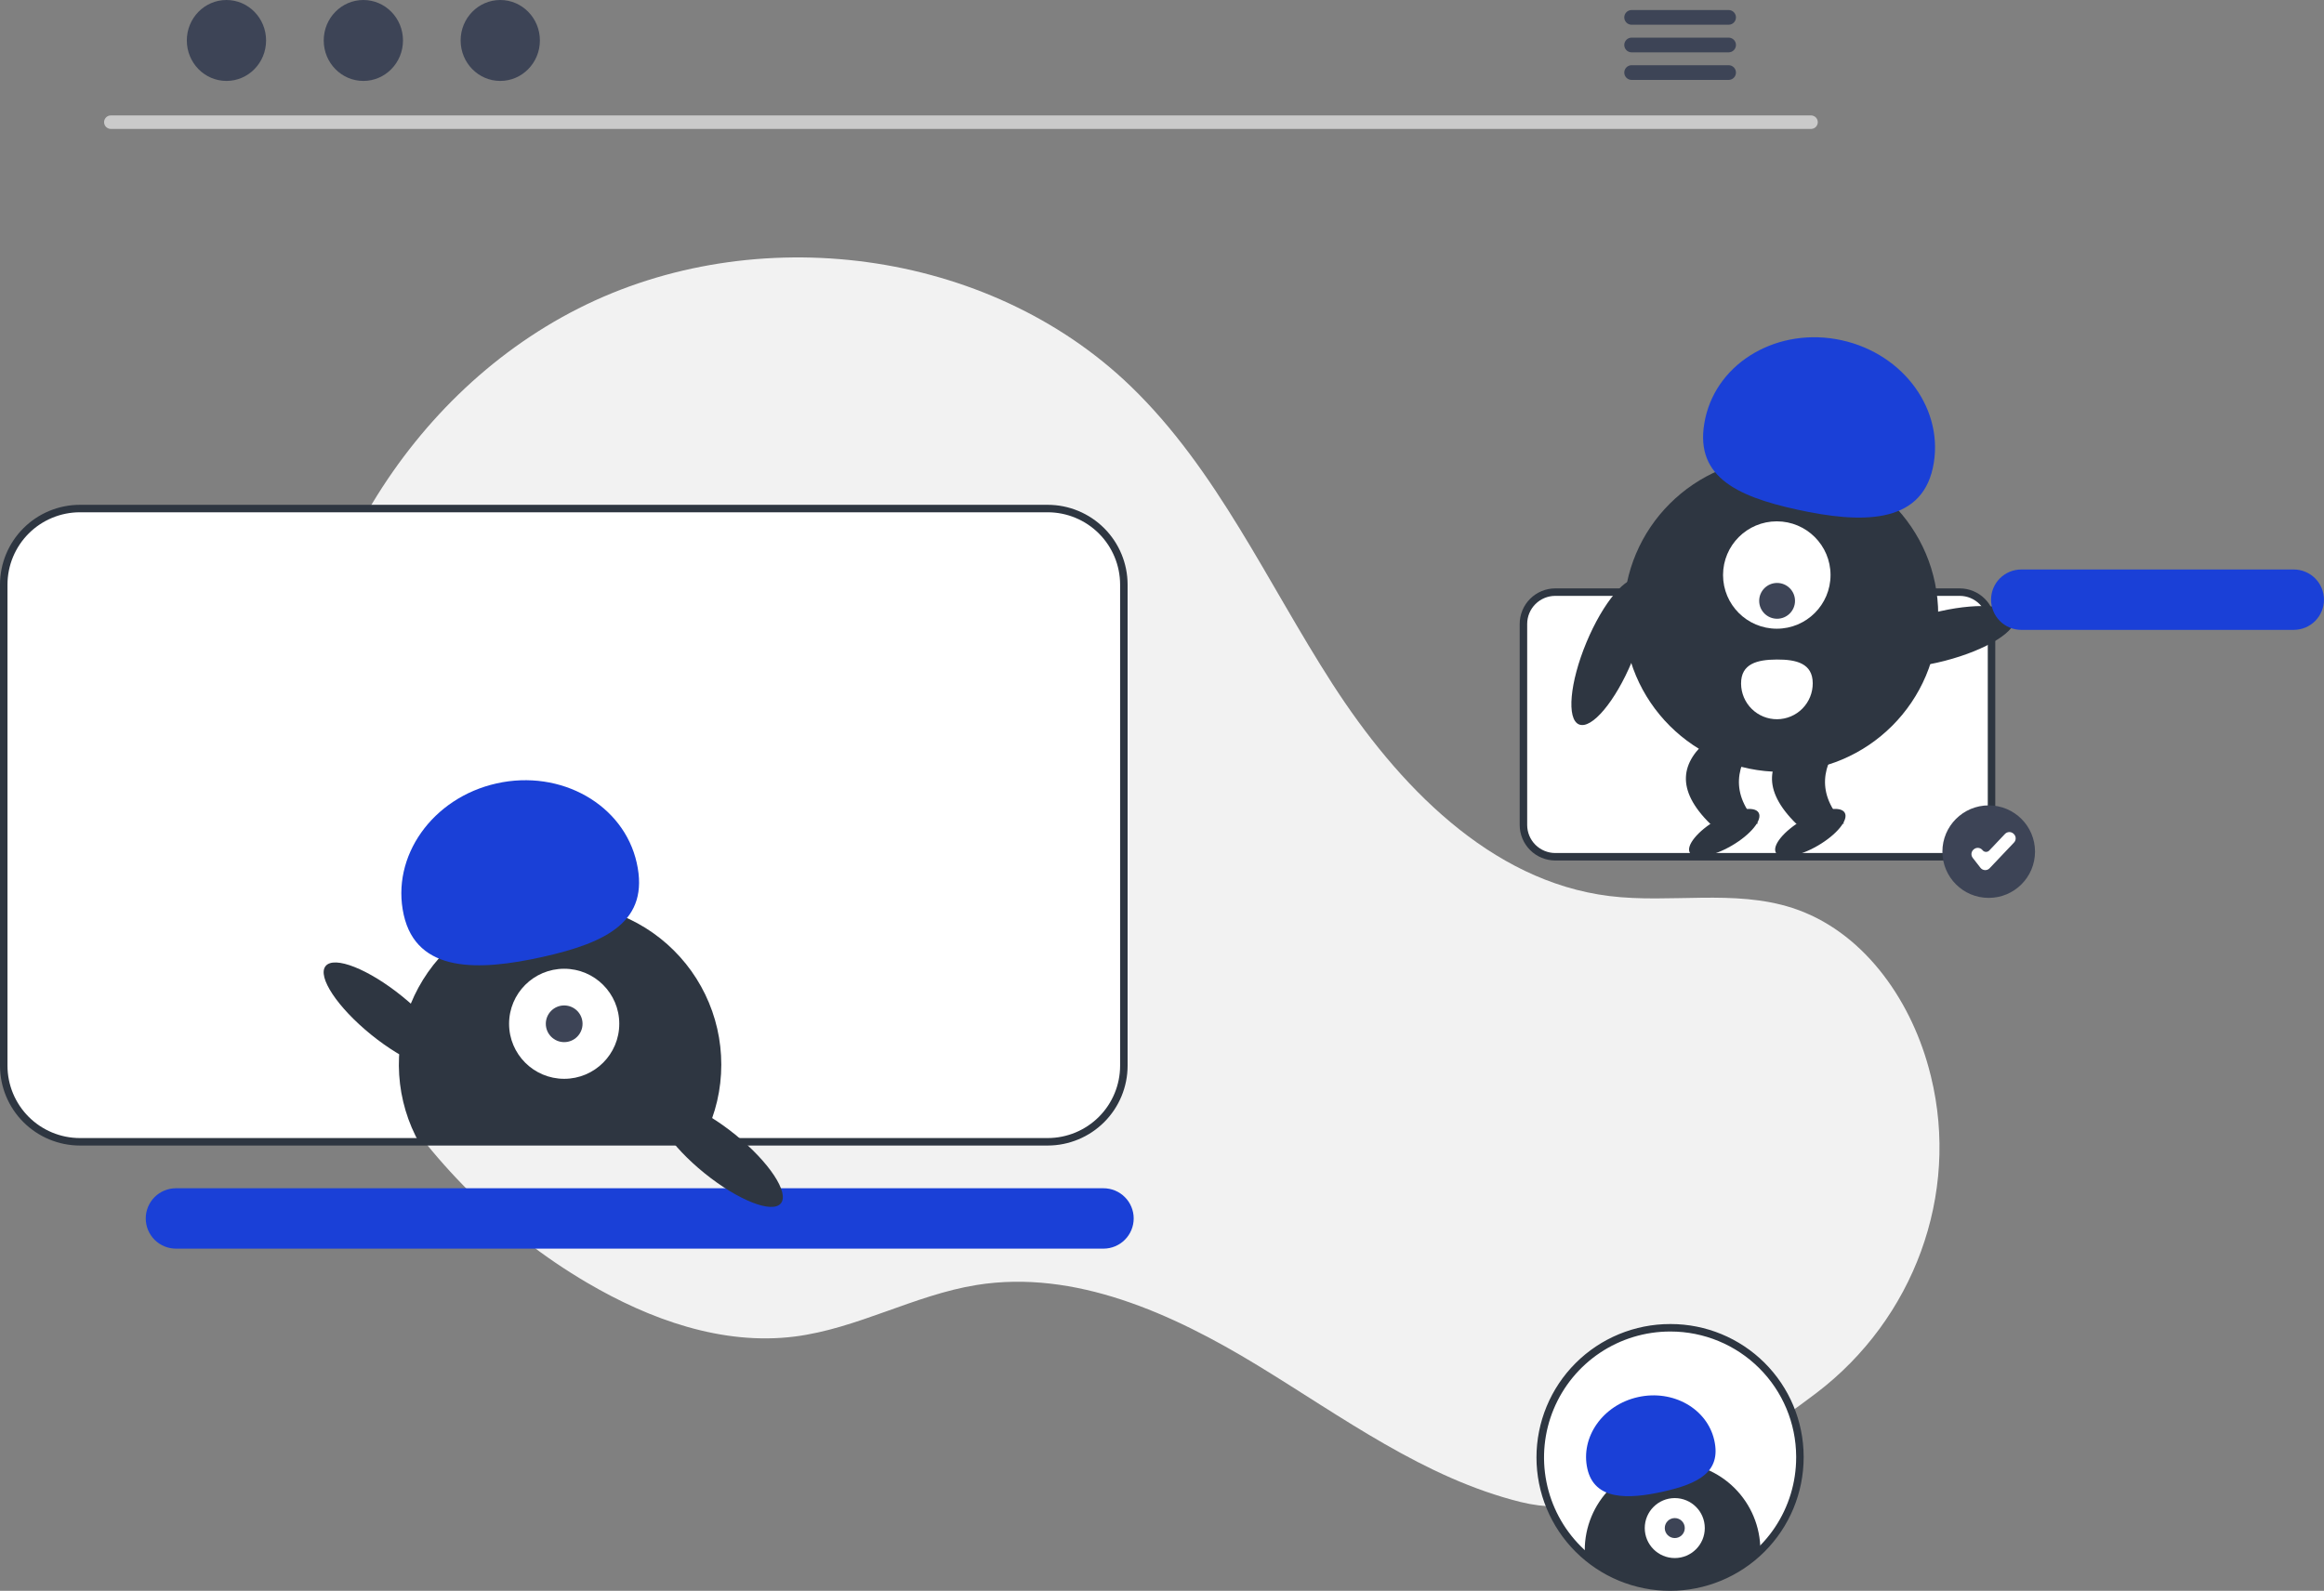 <svg width="406" height="278" viewBox="0 0 406 278" fill="none" xmlns="http://www.w3.org/2000/svg">
<rect x="0" y="0" width="406" height="278" fill="#808080" stroke="none"/>
<g clip-path="url(#clip0_121_1980)">
<path d="M317.327 243.423C334.299 230.507 342.406 208.803 337.331 188.098C337.205 187.584 337.071 187.071 336.931 186.559C333.567 174.269 325.243 162.588 313.111 158.661C302.925 155.364 291.806 157.899 281.179 156.588C260.318 154.014 244.145 137.15 232.765 119.493C221.385 101.835 212.639 82.07 197.518 67.483C172.593 43.438 131.933 38.261 101.03 53.913C70.126 69.564 50.441 104.288 51.28 138.895C52.12 173.503 72.682 206.589 102.544 224.144C113.514 230.593 126.202 235.161 138.829 233.563C149.786 232.176 159.741 226.294 170.645 224.547C187.79 221.802 204.826 229.547 219.655 238.572C234.484 247.597 248.807 258.295 265.658 262.479C282.021 266.542 302.292 254.864 317.327 243.423Z" fill="#F2F2F2"/>
<path d="M183.035 88.871H13.952C10.426 88.875 7.045 90.276 4.552 92.767C2.058 95.259 0.655 98.636 0.651 102.16V186.239C0.655 189.762 2.058 193.14 4.552 195.631C7.045 198.122 10.426 199.524 13.952 199.528H183.035C186.561 199.525 189.943 198.124 192.436 195.632C194.93 193.141 196.332 189.762 196.335 186.239V102.16C196.332 98.636 194.93 95.258 192.436 92.766C189.943 90.275 186.561 88.874 183.035 88.871Z" fill="white"/>
<path d="M183.035 200.183H13.955C10.255 200.179 6.708 198.708 4.092 196.095C1.476 193.481 0.004 189.937 0 186.24V102.158C0.004 98.462 1.476 94.918 4.092 92.304C6.708 89.69 10.255 88.22 13.955 88.216H183.035C186.735 88.22 190.282 89.69 192.898 92.304C195.514 94.918 196.986 98.462 196.99 102.158V186.24C196.986 189.937 195.514 193.481 192.898 196.095C190.282 198.708 186.735 200.179 183.035 200.183ZM13.955 89.522C10.602 89.526 7.387 90.859 5.016 93.228C2.645 95.597 1.312 98.808 1.308 102.158V186.24C1.312 189.59 2.645 192.802 5.016 195.171C7.387 197.54 10.602 198.872 13.955 198.876H183.035C186.388 198.872 189.603 197.54 191.973 195.171C194.344 192.802 195.678 189.59 195.682 186.24V102.158C195.678 98.808 194.344 95.597 191.973 93.228C189.603 90.859 186.388 89.526 183.035 89.522H13.955Z" fill="#2E3641"/>
<path d="M192.774 218.2H30.742C29.341 218.2 27.998 217.644 27.008 216.655C26.017 215.665 25.461 214.323 25.461 212.924C25.461 211.524 26.017 210.182 27.008 209.193C27.998 208.203 29.341 207.648 30.742 207.648H192.774C194.175 207.648 195.518 208.203 196.508 209.193C197.499 210.182 198.055 211.524 198.055 212.924C198.055 214.323 197.499 215.665 196.508 216.655C195.518 217.644 194.175 218.2 192.774 218.2Z" fill="#1A40D7"/>
<path d="M342.358 149.719H271.701C270.228 149.717 268.815 149.132 267.773 148.091C266.731 147.049 266.145 145.638 266.143 144.165V109.029C266.145 107.556 266.731 106.145 267.773 105.103C268.815 104.062 270.228 103.477 271.701 103.475H342.358C343.832 103.477 345.245 104.062 346.287 105.103C347.329 106.145 347.915 107.556 347.917 109.029V144.165C347.915 145.638 347.329 147.049 346.287 148.091C345.245 149.132 343.832 149.717 342.358 149.719Z" fill="white"/>
<path d="M342.358 150.372H271.701C270.054 150.37 268.475 149.716 267.311 148.552C266.146 147.389 265.491 145.811 265.489 144.165V109.029C265.491 107.383 266.146 105.805 267.311 104.642C268.475 103.478 270.054 102.824 271.701 102.822H342.358C344.005 102.824 345.584 103.478 346.749 104.642C347.914 105.805 348.569 107.383 348.571 109.029V144.165C348.569 145.811 347.914 147.389 346.749 148.552C345.584 149.716 344.005 150.37 342.358 150.372ZM271.701 104.128C270.401 104.13 269.155 104.647 268.235 105.565C267.316 106.484 266.799 107.729 266.797 109.029V144.165C266.799 145.465 267.316 146.71 268.235 147.629C269.155 148.547 270.401 149.064 271.701 149.066H342.358C343.659 149.064 344.905 148.547 345.825 147.629C346.744 146.71 347.261 145.465 347.263 144.165V109.029C347.261 107.729 346.744 106.484 345.825 105.565C344.905 104.647 343.659 104.13 342.358 104.128H271.701Z" fill="#2E3641"/>
<path d="M316.408 22.53H19.34C19.031 22.524 18.737 22.396 18.52 22.176C18.304 21.955 18.183 21.659 18.183 21.35C18.183 21.041 18.304 20.745 18.52 20.524C18.737 20.303 19.031 20.176 19.34 20.17H316.408C316.717 20.176 317.012 20.303 317.228 20.524C317.444 20.745 317.565 21.041 317.565 21.35C317.565 21.659 317.444 21.955 317.228 22.176C317.012 22.396 316.717 22.524 316.408 22.53Z" fill="#CACACA"/>
<path d="M39.562 14.143C43.385 14.143 46.485 10.977 46.485 7.071C46.485 3.166 43.385 0 39.562 0C35.738 0 32.638 3.166 32.638 7.071C32.638 10.977 35.738 14.143 39.562 14.143Z" fill="#3D4456"/>
<path d="M63.478 14.143C67.302 14.143 70.402 10.977 70.402 7.071C70.402 3.166 67.302 0 63.478 0C59.655 0 56.555 3.166 56.555 7.071C56.555 10.977 59.655 14.143 63.478 14.143Z" fill="#3D4456"/>
<path d="M87.395 14.143C91.219 14.143 94.319 10.977 94.319 7.071C94.319 3.166 91.219 0 87.395 0C83.572 0 80.472 3.166 80.472 7.071C80.472 10.977 83.572 14.143 87.395 14.143Z" fill="#3D4456"/>
<path d="M302.008 1.753H285.019C284.682 1.759 284.361 1.898 284.126 2.138C283.89 2.378 283.758 2.701 283.758 3.038C283.758 3.375 283.89 3.698 284.126 3.938C284.361 4.178 284.682 4.317 285.019 4.323H302.008C302.345 4.317 302.666 4.178 302.902 3.938C303.137 3.698 303.27 3.375 303.27 3.038C303.27 2.701 303.137 2.378 302.902 2.138C302.666 1.898 302.345 1.759 302.008 1.753Z" fill="#3D4456"/>
<path d="M302.008 6.577H285.019C284.682 6.584 284.361 6.722 284.126 6.963C283.89 7.203 283.758 7.526 283.758 7.863C283.758 8.199 283.89 8.522 284.126 8.763C284.361 9.003 284.682 9.141 285.019 9.148H302.008C302.345 9.141 302.666 9.003 302.902 8.763C303.137 8.522 303.27 8.199 303.27 7.863C303.27 7.526 303.137 7.203 302.902 6.963C302.666 6.722 302.345 6.584 302.008 6.577Z" fill="#3D4456"/>
<path d="M302.008 11.396H285.019C284.682 11.402 284.361 11.54 284.126 11.781C283.89 12.021 283.758 12.344 283.758 12.681C283.758 13.017 283.89 13.341 284.126 13.581C284.361 13.821 284.682 13.959 285.019 13.966H302.008C302.345 13.959 302.666 13.821 302.902 13.581C303.137 13.341 303.27 13.017 303.27 12.681C303.27 12.344 303.137 12.021 302.902 11.781C302.666 11.54 302.345 11.402 302.008 11.396Z" fill="#3D4456"/>
<path d="M347.425 156.907C351.893 156.907 355.515 153.288 355.515 148.823C355.515 144.359 351.893 140.74 347.425 140.74C342.957 140.74 339.334 144.359 339.334 148.823C339.334 153.288 342.957 156.907 347.425 156.907Z" fill="#3D4456"/>
<path d="M346.819 152.054C346.802 152.054 346.784 152.053 346.767 152.052C346.615 152.045 346.466 152.005 346.33 151.935C346.195 151.864 346.077 151.766 345.983 151.645L344.631 149.909C344.545 149.799 344.483 149.674 344.446 149.54C344.409 149.406 344.399 149.266 344.416 149.128C344.433 148.99 344.477 148.857 344.546 148.736C344.615 148.616 344.707 148.51 344.816 148.424L344.865 148.386C344.975 148.301 345.1 148.238 345.234 148.201C345.368 148.164 345.508 148.154 345.646 148.172C345.784 148.189 345.918 148.233 346.039 148.302C346.159 148.37 346.266 148.462 346.351 148.572C346.419 148.66 346.506 148.731 346.604 148.783C346.703 148.834 346.811 148.863 346.922 148.868C347.033 148.874 347.144 148.855 347.247 148.814C347.351 148.773 347.444 148.709 347.52 148.629L350.265 145.733C350.459 145.53 350.725 145.411 351.005 145.404C351.286 145.396 351.558 145.5 351.762 145.693L351.807 145.735C351.908 145.831 351.989 145.945 352.046 146.072C352.102 146.199 352.133 146.336 352.137 146.475C352.141 146.614 352.117 146.752 352.067 146.881C352.018 147.011 351.943 147.13 351.847 147.231L347.587 151.723C347.488 151.828 347.369 151.911 347.237 151.968C347.105 152.025 346.963 152.054 346.819 152.054Z" fill="white"/>
<path d="M126.009 186.034C126.016 190.348 125.025 194.605 123.112 198.473C122.896 198.918 122.668 199.349 122.426 199.78H73.271C73.029 199.349 72.8 198.918 72.584 198.473C70.708 194.672 69.715 190.495 69.68 186.256C69.645 182.018 70.57 177.826 72.384 173.994C74.198 170.162 76.855 166.789 80.157 164.127C83.459 161.465 87.32 159.582 91.452 158.62C95.584 157.658 99.88 157.641 104.019 158.57C108.159 159.5 112.035 161.352 115.357 163.987C118.68 166.623 121.364 169.975 123.208 173.793C125.053 177.61 126.01 181.795 126.009 186.034Z" fill="#2E3641"/>
<path d="M98.562 188.524C103.877 188.524 108.187 184.218 108.187 178.907C108.187 173.596 103.877 169.29 98.562 169.29C93.246 169.29 88.936 173.596 88.936 178.907C88.936 184.218 93.246 188.524 98.562 188.524Z" fill="white"/>
<path d="M98.562 182.113C100.334 182.113 101.77 180.678 101.77 178.907C101.77 177.137 100.334 175.702 98.562 175.702C96.79 175.702 95.353 177.137 95.353 178.907C95.353 180.678 96.79 182.113 98.562 182.113Z" fill="#3D4456"/>
<path d="M70.53 159.863C68.256 149.688 75.525 139.407 86.766 136.899C98.007 134.391 108.963 140.607 111.236 150.782C113.51 160.957 106.061 164.71 94.82 167.217C83.579 169.725 72.804 170.038 70.53 159.863Z" fill="#1A40D7"/>
<path d="M136.42 210.282C137.92 208.434 134.36 203.065 128.467 198.291C122.575 193.517 116.582 191.145 115.082 192.993C113.582 194.841 117.143 200.209 123.035 204.984C128.927 209.758 134.92 212.13 136.42 210.282Z" fill="#2E3641"/>
<path d="M78.222 186.108C79.722 184.26 76.161 178.891 70.269 174.117C64.376 169.343 58.384 166.971 56.884 168.819C55.383 170.667 58.944 176.036 64.836 180.81C70.729 185.584 76.721 187.956 78.222 186.108Z" fill="#2E3641"/>
<path d="M339.748 115.48C347.093 113.585 352.565 110.18 351.969 107.876C351.374 105.572 344.936 105.241 337.591 107.137C330.246 109.032 324.774 112.437 325.37 114.741C325.965 117.045 332.403 117.376 339.748 115.48Z" fill="#2E3641"/>
<path d="M285.107 115.575C288.019 108.576 288.596 102.161 286.397 101.248C284.197 100.335 280.055 105.269 277.143 112.269C274.232 119.268 273.655 125.682 275.854 126.596C278.053 127.509 282.196 122.575 285.107 115.575Z" fill="#2E3641"/>
<path d="M311.131 134.88C326.303 134.88 338.603 122.591 338.603 107.432C338.603 92.272 326.303 79.983 311.131 79.983C295.958 79.983 283.658 92.272 283.658 107.432C283.658 122.591 295.958 134.88 311.131 134.88Z" fill="#2E3641"/>
<path d="M307.128 143.933L298.782 143.972C292.673 137.963 293.577 133.139 298.712 129.031L307.058 128.993C303.21 133.726 302.185 138.639 307.128 143.933Z" fill="#2E3641"/>
<path d="M302.538 147.775C305.855 145.84 307.956 143.265 307.23 142.022C306.504 140.779 303.226 141.339 299.908 143.273C296.591 145.208 294.49 147.783 295.216 149.026C295.942 150.269 299.22 149.709 302.538 147.775Z" fill="#2E3641"/>
<path d="M322.168 143.933L313.822 143.972C307.713 137.963 308.617 133.139 313.752 129.031L322.098 128.993C318.25 133.726 317.225 138.639 322.168 143.933Z" fill="#2E3641"/>
<path d="M317.578 147.775C320.895 145.84 322.996 143.264 322.27 142.021C321.544 140.778 318.266 141.339 314.948 143.273C311.631 145.208 309.53 147.783 310.256 149.026C310.982 150.269 314.26 149.709 317.578 147.775Z" fill="#2E3641"/>
<path d="M310.403 109.867C315.589 109.867 319.792 105.667 319.792 100.486C319.792 95.305 315.589 91.105 310.403 91.105C305.217 91.105 301.014 95.305 301.014 100.486C301.014 105.667 305.217 109.867 310.403 109.867Z" fill="white"/>
<path d="M310.456 108.126C312.185 108.126 313.586 106.726 313.586 104.999C313.586 103.272 312.185 101.872 310.456 101.872C308.728 101.872 307.327 103.272 307.327 104.999C307.327 106.726 308.728 108.126 310.456 108.126Z" fill="#3D4456"/>
<path d="M337.661 81.782C339.833 71.846 332.695 61.849 321.719 59.454C310.742 57.058 300.083 63.171 297.911 73.107C295.739 83.043 303.023 86.67 313.999 89.066C324.976 91.461 335.489 91.718 337.661 81.782Z" fill="#1A40D7"/>
<path d="M316.683 119.393C316.693 121.051 316.044 122.644 314.879 123.824C313.714 125.004 312.127 125.674 310.468 125.686C308.809 125.698 307.214 125.051 306.031 123.888C304.849 122.725 304.177 121.141 304.164 119.483L304.164 119.463L304.164 119.451C304.148 115.997 306.947 115.269 310.404 115.253C313.861 115.237 316.667 115.939 316.683 119.393Z" fill="white"/>
<path d="M400.719 110.071H353.122C352.428 110.072 351.74 109.936 351.099 109.671C350.458 109.406 349.875 109.018 349.384 108.528C348.893 108.038 348.503 107.456 348.238 106.815C347.972 106.175 347.835 105.488 347.835 104.795C347.835 104.101 347.972 103.415 348.238 102.774C348.503 102.134 348.893 101.552 349.384 101.062C349.875 100.572 350.458 100.183 351.099 99.918C351.74 99.654 352.428 99.518 353.122 99.519H400.719C402.119 99.52 403.46 100.077 404.449 101.066C405.439 102.055 405.994 103.396 405.994 104.795C405.994 106.193 405.439 107.534 404.449 108.524C403.46 109.513 402.119 110.069 400.719 110.071Z" fill="#1A40D7"/>
<path d="M314.442 254.689C314.442 259.17 313.112 263.551 310.62 267.277C308.129 271.003 304.587 273.907 300.443 275.622C296.299 277.337 291.74 277.785 287.341 276.911C282.942 276.037 278.901 273.879 275.729 270.71C272.558 267.541 270.398 263.504 269.523 259.109C268.648 254.714 269.097 250.158 270.814 246.018C272.53 241.878 275.437 238.339 279.166 235.85C282.895 233.36 287.28 232.031 291.765 232.031C297.754 232.006 303.507 234.358 307.76 238.571C312.013 242.784 314.417 248.512 314.442 254.496C314.442 254.56 314.442 254.624 314.442 254.689Z" fill="white"/>
<path d="M291.765 278C288.7 278.002 285.664 277.4 282.832 276.229C280 275.058 277.427 273.341 275.259 271.177C273.091 269.012 271.371 266.442 270.198 263.612C269.025 260.783 268.421 257.751 268.421 254.689C268.421 251.627 269.025 248.594 270.198 245.765C271.371 242.936 273.091 240.366 275.259 238.201C277.427 236.036 280 234.319 282.832 233.149C285.664 231.978 288.7 231.376 291.765 231.378C291.798 231.378 291.833 231.377 291.867 231.377C298.011 231.379 303.904 233.812 308.258 238.144C312.611 242.476 315.07 248.355 315.096 254.493V254.689C315.089 260.869 312.628 266.794 308.255 271.164C303.881 275.535 297.95 277.993 291.765 278ZM291.863 232.684C291.83 232.684 291.8 232.684 291.767 232.684C287.411 232.684 283.153 233.974 279.531 236.391C275.909 238.809 273.086 242.245 271.418 246.266C269.751 250.287 269.314 254.711 270.164 258.98C271.013 263.249 273.111 267.17 276.19 270.247C279.27 273.325 283.195 275.421 287.467 276.27C291.739 277.12 296.167 276.684 300.192 275.019C304.216 273.353 307.656 270.533 310.076 266.914C312.496 263.295 313.788 259.041 313.788 254.689V254.499C313.756 248.707 311.433 243.163 307.326 239.076C303.218 234.989 297.66 232.691 291.863 232.684Z" fill="#2E3641"/>
<path d="M307.535 270.917V270.965C303.457 274.913 298.044 277.188 292.367 277.339C286.691 277.489 281.164 275.504 276.883 271.776C276.864 271.493 276.855 271.201 276.855 270.917C276.849 266.852 278.46 262.952 281.333 260.073C284.205 257.195 288.105 255.575 292.174 255.569C296.242 255.563 300.146 257.173 303.027 260.043C305.908 262.914 307.529 266.81 307.535 270.875L307.535 270.917Z" fill="#2E3641"/>
<path d="M292.581 272.271C295.478 272.271 297.825 269.926 297.825 267.032C297.825 264.138 295.478 261.792 292.581 261.792C289.685 261.792 287.337 264.138 287.337 267.032C287.337 269.926 289.685 272.271 292.581 272.271Z" fill="white"/>
<path d="M292.581 268.778C293.546 268.778 294.329 267.996 294.329 267.032C294.329 266.067 293.546 265.285 292.581 265.285C291.616 265.285 290.833 266.067 290.833 267.032C290.833 267.996 291.616 268.778 292.581 268.778Z" fill="#3D4456"/>
<path d="M277.309 256.656C276.07 251.113 280.03 245.511 286.154 244.145C292.279 242.779 298.248 246.165 299.487 251.709C300.725 257.252 296.667 259.297 290.543 260.663C284.418 262.029 278.548 262.2 277.309 256.656Z" fill="#1A40D7"/>
</g>
<defs>
<clipPath id="clip0_121_1980">
<rect width="406" height="278" fill="white"/>
</clipPath>
</defs>
</svg>
